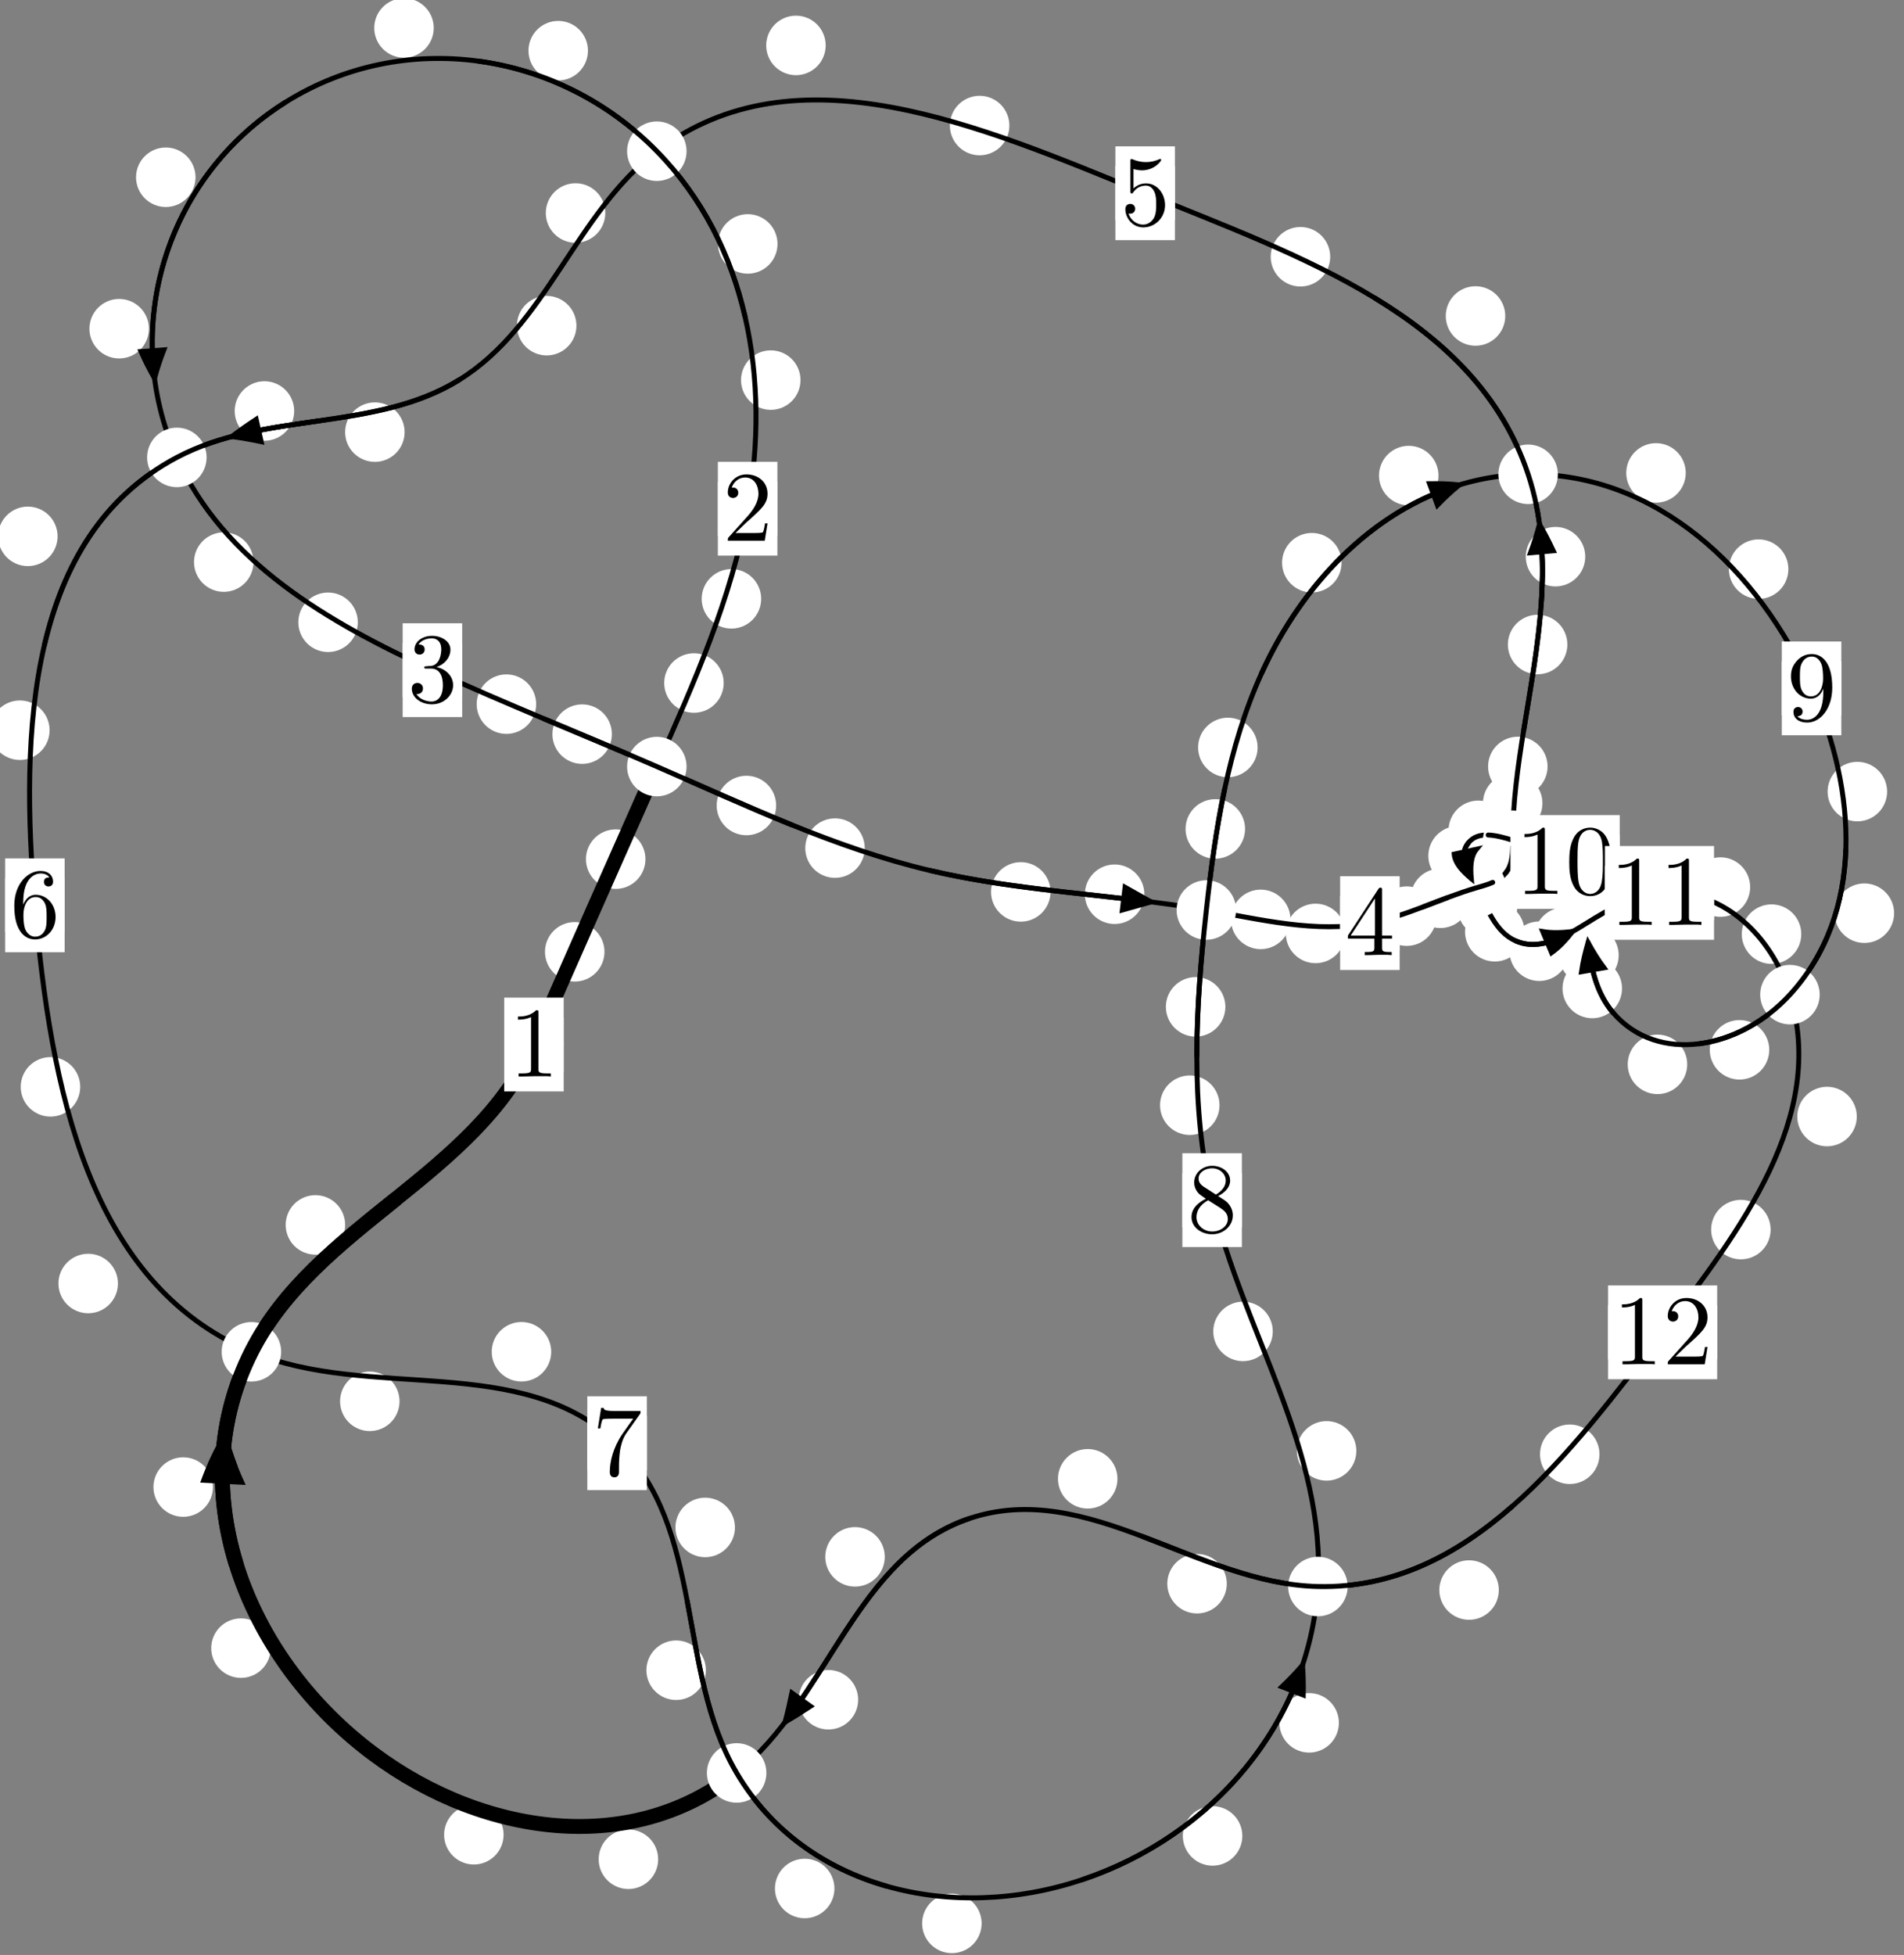 <?xml version="1.0"?>
<!-- Created by MetaPost 1.999 on 2021.07.06:0004 -->
<svg version="1.1" xmlns="http://www.w3.org/2000/svg" xmlns:xlink="http://www.w3.org/1999/xlink" width="191.321" height="196.369" viewBox="0 0 191.321 196.369">
<rect x="0" y="0" width="191.321" height="196.369" fill="#808080" stroke="none"/>
<!-- Original BoundingBox: -66.992767 -119.189178 124.327820 77.180267 -->
  <defs>
    <g transform="scale(0.01,0.01)" id="GLYPHcmr10_48">
      <path style="fill-rule: evenodd;" d="M460 -320C460 -400,455 -480,420 -554C374 -650,292 -666,250 -666C190 -666,117 -640,76 -547C44 -478,39 -400,39 -320C39 -245,43 -155,84 -79C127 2,200 22,249 22C303 22,379 1,423 -94C455 -163,460 -241,460 -320M249 -0C210 -0,151 -25,133 -121C122 -181,122 -273,122 -332C122 -396,122 -462,130 -516C149 -635,224 -644,249 -644C282 -644,348 -626,367 -527C377 -471,377 -395,377 -332C377 -257,377 -189,366 -125C351 -30,294 -0,249 -0"></path>
    </g>
    <g transform="scale(0.01,0.01)" id="GLYPHcmr10_49">
      <path style="fill-rule: evenodd;" d="M294 -640C294 -664,294 -666,271 -666C209 -602,121 -602,89 -602L89 -571C109 -571,168 -571,220 -597L220 -79C220 -43,217 -31,127 -31L95 -31L95 -0L257 -0L130 -3L217 -3L257 -3L297 -3L384 -3L419 -0L419 -31L387 -31C297 -31,294 -42,294 -79"></path>
    </g>
    <g transform="scale(0.01,0.01)" id="GLYPHcmr10_50">
      <path style="fill-rule: evenodd;" d="M127 -77L233 -180C389 -318,449 -372,449 -472C449 -586,359 -666,237 -666C124 -666,50 -574,50 -485C50 -429,100 -429,103 -429C120 -429,155 -441,155 -482C155 -508,137 -534,102 -534C94 -534,92 -534,89 -533C112 -598,166 -635,224 -635C315 -635,358 -554,358 -472C358 -392,308 -313,253 -251L61 -37C50 -26,50 -24,50 -0L421 -0L449 -174L424 -174C419 -144,412 -100,402 -85C395 -77,329 -77,307 -77"></path>
    </g>
    <g transform="scale(0.01,0.01)" id="GLYPHcmr10_51">
      <path style="fill-rule: evenodd;" d="M290 -352C372 -379,430 -449,430 -528C430 -610,342 -666,246 -666C145 -666,69 -606,69 -530C69 -497,91 -478,120 -478C151 -478,171 -500,171 -529C171 -579,124 -579,109 -579C140 -628,206 -641,242 -641C283 -641,338 -619,338 -529C338 -517,336 -459,310 -415C280 -367,246 -364,221 -363C213 -362,189 -360,182 -360C174 -359,167 -358,167 -348C167 -337,174 -337,191 -337L235 -337C317 -337,354 -269,354 -171C354 -35,285 -6,241 -6C198 -6,123 -23,88 -82C123 -77,154 -99,154 -137C154 -173,127 -193,98 -193C74 -193,42 -179,42 -135C42 -44,135 22,244 22C366 22,457 -69,457 -171C457 -253,394 -331,290 -352"></path>
    </g>
    <g transform="scale(0.01,0.01)" id="GLYPHcmr10_52">
      <path style="fill-rule: evenodd;" d="M294 -165L294 -78C294 -42,292 -31,218 -31L197 -31L197 -0L332 -0L238 -3L290 -3L332 -3L374 -3L427 -3L468 -0L468 -31L447 -31C373 -31,371 -42,371 -78L371 -165L471 -165L471 -196L371 -196L371 -651C371 -671,371 -677,355 -677C346 -677,343 -677,335 -665L28 -196L28 -165M300 -196L56 -196L300 -569"></path>
    </g>
    <g transform="scale(0.01,0.01)" id="GLYPHcmr10_53">
      <path style="fill-rule: evenodd;" d="M449 -201C449 -320,367 -420,259 -420C211 -420,168 -404,132 -369L132 -564C152 -558,185 -551,217 -551C340 -551,410 -642,410 -655C410 -661,407 -666,400 -666C399 -666,397 -666,392 -663C372 -654,323 -634,256 -634C216 -634,170 -641,123 -662C115 -665,113 -665,111 -665C101 -665,101 -657,101 -641L101 -345C101 -327,101 -319,115 -319C122 -319,124 -322,128 -328C139 -344,176 -398,257 -398C309 -398,334 -352,342 -334C358 -297,360 -258,360 -208C360 -173,360 -113,336 -71C312 -32,275 -6,229 -6C156 -6,99 -59,82 -118C85 -117,88 -116,99 -116C132 -116,149 -141,149 -165C149 -189,132 -214,99 -214C85 -214,50 -207,50 -161C50 -75,119 22,231 22C347 22,449 -74,449 -201"></path>
    </g>
    <g transform="scale(0.01,0.01)" id="GLYPHcmr10_54">
      <path style="fill-rule: evenodd;" d="M132 -328L132 -352C132 -605,256 -641,307 -641C331 -641,373 -635,395 -601C380 -601,340 -601,340 -556C340 -525,364 -510,386 -510C402 -510,432 -519,432 -558C432 -618,388 -666,305 -666C177 -666,42 -537,42 -316C42 -49,158 22,251 22C362 22,457 -72,457 -204C457 -331,368 -427,257 -427C189 -427,152 -376,132 -328M251 -6C188 -6,158 -66,152 -81C134 -128,134 -208,134 -226C134 -304,166 -404,256 -404C272 -404,318 -404,349 -342C367 -305,367 -254,367 -205C367 -157,367 -107,350 -71C320 -11,274 -6,251 -6"></path>
    </g>
    <g transform="scale(0.01,0.01)" id="GLYPHcmr10_55">
      <path style="fill-rule: evenodd;" d="M476 -609C485 -621,485 -623,485 -644L242 -644C120 -644,118 -657,114 -676L89 -676L56 -470L81 -470C84 -486,93 -549,106 -561C113 -567,191 -567,204 -567L411 -567C400 -551,321 -442,299 -409C209 -274,176 -135,176 -33C176 -23,176 22,222 22C268 22,268 -23,268 -33L268 -84C268 -139,271 -194,279 -248C283 -271,297 -357,341 -419"></path>
    </g>
    <g transform="scale(0.01,0.01)" id="GLYPHcmr10_56">
      <path style="fill-rule: evenodd;" d="M163 -457C117 -487,113 -521,113 -538C113 -599,178 -641,249 -641C322 -641,386 -589,386 -517C386 -460,347 -412,287 -377M309 -362C381 -399,430 -451,430 -517C430 -609,341 -666,250 -666C150 -666,69 -592,69 -499C69 -481,71 -436,113 -389C124 -377,161 -352,186 -335C128 -306,42 -250,42 -151C42 -45,144 22,249 22C362 22,457 -61,457 -168C457 -204,446 -249,408 -291C389 -312,373 -322,309 -362M209 -320L332 -242C360 -223,407 -193,407 -132C407 -58,332 -6,250 -6C164 -6,92 -68,92 -151C92 -209,124 -273,209 -320"></path>
    </g>
    <g transform="scale(0.01,0.01)" id="GLYPHcmr10_57">
      <path style="fill-rule: evenodd;" d="M367 -318L367 -286C367 -52,263 -6,205 -6C188 -6,134 -8,107 -42C151 -42,159 -71,159 -88C159 -119,135 -134,113 -134C97 -134,67 -125,67 -86C67 -19,121 22,206 22C335 22,457 -114,457 -329C457 -598,342 -666,253 -666C198 -666,149 -648,106 -603C65 -558,42 -516,42 -441C42 -316,130 -218,242 -218C303 -218,344 -260,367 -318M243 -241C227 -241,181 -241,150 -304C132 -341,132 -391,132 -440C132 -494,132 -541,153 -578C180 -628,218 -641,253 -641C299 -641,332 -607,349 -562C361 -530,365 -467,365 -421C365 -338,331 -241,243 -241"></path>
    </g>
  </defs>
  <path d="M60.74 95.605C60.74 94.812,60.425 94.052,59.864 93.492C59.304 92.931,58.544 92.616,57.751 92.616C56.958 92.616,56.198 92.931,55.638 93.492C55.077 94.052,54.762 94.812,54.762 95.605C54.762 96.398,55.077 97.158,55.638 97.718C56.198 98.279,56.958 98.594,57.751 98.594C58.544 98.594,59.304 98.279,59.864 97.718C60.425 97.158,60.74 96.398,60.74 95.605Z" style="fill: rgb(100%,100%,100%);stroke: none;"></path>
  <path d="M56.641 104.919C56.641 104.126,56.326 103.366,55.766 102.805C55.205 102.245,54.445 101.93,53.653 101.93C52.86 101.93,52.1 102.245,51.539 102.805C50.979 103.366,50.664 104.126,50.664 104.919C50.664 105.712,50.979 106.472,51.539 107.032C52.1 107.593,52.86 107.908,53.653 107.908C54.445 107.908,55.205 107.593,55.766 107.032C56.326 106.472,56.641 105.712,56.641 104.919Z" style="fill: rgb(100%,100%,100%);stroke: none;"></path>
  <path d="M72.72 68.607C72.72 67.814,72.405 67.054,71.844 66.493C71.284 65.933,70.524 65.618,69.731 65.618C68.938 65.618,68.178 65.933,67.618 66.493C67.057 67.054,66.742 67.814,66.742 68.607C66.742 69.399,67.057 70.159,67.618 70.72C68.178 71.28,68.938 71.595,69.731 71.595C70.524 71.595,71.284 71.28,71.844 70.72C72.405 70.159,72.72 69.399,72.72 68.607Z" style="fill: rgb(100%,100%,100%);stroke: none;"></path>
  <path d="M64.856 86.299C64.856 85.506,64.541 84.746,63.98 84.185C63.42 83.625,62.66 83.31,61.867 83.31C61.074 83.31,60.314 83.625,59.754 84.185C59.193 84.746,58.878 85.506,58.878 86.299C58.878 87.091,59.193 87.851,59.754 88.412C60.314 88.972,61.074 89.287,61.867 89.287C62.66 89.287,63.42 88.972,63.98 88.412C64.541 87.851,64.856 87.091,64.856 86.299Z" style="fill: rgb(100%,100%,100%);stroke: none;"></path>
  <path d="M80.438 38.179C80.438 37.387,80.123 36.627,79.562 36.066C79.002 35.506,78.242 35.191,77.449 35.191C76.656 35.191,75.896 35.506,75.336 36.066C74.775 36.627,74.46 37.387,74.46 38.179C74.46 38.972,74.775 39.732,75.336 40.293C75.896 40.853,76.656 41.168,77.449 41.168C78.242 41.168,79.002 40.853,79.562 40.293C80.123 39.732,80.438 38.972,80.438 38.179Z" style="fill: rgb(100%,100%,100%);stroke: none;"></path>
  <path d="M76.485 60.15C76.485 59.358,76.17 58.598,75.61 58.037C75.049 57.477,74.289 57.162,73.496 57.162C72.704 57.162,71.944 57.477,71.383 58.037C70.823 58.598,70.508 59.358,70.508 60.15C70.508 60.943,70.823 61.703,71.383 62.264C71.944 62.824,72.704 63.139,73.496 63.139C74.289 63.139,75.049 62.824,75.61 62.264C76.17 61.703,76.485 60.943,76.485 60.15Z" style="fill: rgb(100%,100%,100%);stroke: none;"></path>
  <path d="M59.08 5.09C59.08 4.297,58.765 3.537,58.205 2.977C57.645 2.416,56.884 2.101,56.092 2.101C55.299 2.101,54.539 2.416,53.978 2.977C53.418 3.537,53.103 4.297,53.103 5.09C53.103 5.883,53.418 6.643,53.978 7.203C54.539 7.764,55.299 8.079,56.092 8.079C56.884 8.079,57.645 7.764,58.205 7.203C58.765 6.643,59.08 5.883,59.08 5.09Z" style="fill: rgb(100%,100%,100%);stroke: none;"></path>
  <path d="M78.128 24.502C78.128 23.709,77.813 22.949,77.253 22.388C76.692 21.828,75.932 21.513,75.139 21.513C74.347 21.513,73.586 21.828,73.026 22.388C72.465 22.949,72.15 23.709,72.15 24.502C72.15 25.294,72.465 26.055,73.026 26.615C73.586 27.176,74.347 27.49,75.139 27.49C75.932 27.49,76.692 27.176,77.253 26.615C77.813 26.055,78.128 25.294,78.128 24.502Z" style="fill: rgb(100%,100%,100%);stroke: none;"></path>
  <path d="M19.648 17.805C19.648 17.012,19.333 16.252,18.772 15.692C18.212 15.131,17.452 14.816,16.659 14.816C15.866 14.816,15.106 15.131,14.546 15.692C13.985 16.252,13.67 17.012,13.67 17.805C13.67 18.598,13.985 19.358,14.546 19.918C15.106 20.479,15.866 20.794,16.659 20.794C17.452 20.794,18.212 20.479,18.772 19.918C19.333 19.358,19.648 18.598,19.648 17.805Z" style="fill: rgb(100%,100%,100%);stroke: none;"></path>
  <path d="M43.584 2.808C43.584 2.016,43.269 1.256,42.708 0.695C42.148 0.135,41.387 -0.18,40.595 -0.18C39.802 -0.18,39.042 0.135,38.481 0.695C37.921 1.256,37.606 2.016,37.606 2.808C37.606 3.601,37.921 4.361,38.481 4.922C39.042 5.482,39.802 5.797,40.595 5.797C41.387 5.797,42.148 5.482,42.708 4.922C43.269 4.361,43.584 3.601,43.584 2.808Z" style="fill: rgb(100%,100%,100%);stroke: none;"></path>
  <path d="M25.473 56.46C25.473 55.667,25.158 54.907,24.598 54.347C24.037 53.786,23.277 53.471,22.485 53.471C21.692 53.471,20.932 53.786,20.371 54.347C19.811 54.907,19.496 55.667,19.496 56.46C19.496 57.253,19.811 58.013,20.371 58.573C20.932 59.134,21.692 59.449,22.485 59.449C23.277 59.449,24.037 59.134,24.598 58.573C25.158 58.013,25.473 57.253,25.473 56.46Z" style="fill: rgb(100%,100%,100%);stroke: none;"></path>
  <path d="M14.964 33.017C14.964 32.224,14.649 31.464,14.089 30.903C13.528 30.343,12.768 30.028,11.975 30.028C11.183 30.028,10.422 30.343,9.862 30.903C9.301 31.464,8.986 32.224,8.986 33.017C8.986 33.809,9.301 34.57,9.862 35.13C10.422 35.691,11.183 36.005,11.975 36.005C12.768 36.005,13.528 35.691,14.089 35.13C14.649 34.57,14.964 33.809,14.964 33.017Z" style="fill: rgb(100%,100%,100%);stroke: none;"></path>
  <path d="M53.876 70.729C53.876 69.936,53.561 69.176,53 68.615C52.44 68.055,51.68 67.74,50.887 67.74C50.094 67.74,49.334 68.055,48.773 68.615C48.213 69.176,47.898 69.936,47.898 70.729C47.898 71.521,48.213 72.282,48.773 72.842C49.334 73.402,50.094 73.717,50.887 73.717C51.68 73.717,52.44 73.402,53 72.842C53.561 72.282,53.876 71.521,53.876 70.729Z" style="fill: rgb(100%,100%,100%);stroke: none;"></path>
  <path d="M35.954 62.505C35.954 61.713,35.64 60.952,35.079 60.392C34.519 59.831,33.758 59.517,32.966 59.517C32.173 59.517,31.413 59.831,30.852 60.392C30.292 60.952,29.977 61.713,29.977 62.505C29.977 63.298,30.292 64.058,30.852 64.619C31.413 65.179,32.173 65.494,32.966 65.494C33.758 65.494,34.519 65.179,35.079 64.619C35.64 64.058,35.954 63.298,35.954 62.505Z" style="fill: rgb(100%,100%,100%);stroke: none;"></path>
  <path d="M77.991 80.909C77.991 80.117,77.676 79.356,77.115 78.796C76.555 78.235,75.795 77.921,75.002 77.921C74.209 77.921,73.449 78.235,72.889 78.796C72.328 79.356,72.013 80.117,72.013 80.909C72.013 81.702,72.328 82.462,72.889 83.023C73.449 83.583,74.209 83.898,75.002 83.898C75.795 83.898,76.555 83.583,77.115 83.023C77.676 82.462,77.991 81.702,77.991 80.909Z" style="fill: rgb(100%,100%,100%);stroke: none;"></path>
  <path d="M61.485 73.742C61.485 72.949,61.17 72.189,60.61 71.628C60.049 71.068,59.289 70.753,58.497 70.753C57.704 70.753,56.944 71.068,56.383 71.628C55.823 72.189,55.508 72.949,55.508 73.742C55.508 74.534,55.823 75.294,56.383 75.855C56.944 76.415,57.704 76.73,58.497 76.73C59.289 76.73,60.049 76.415,60.61 75.855C61.17 75.294,61.485 74.534,61.485 73.742Z" style="fill: rgb(100%,100%,100%);stroke: none;"></path>
  <path d="M105.562 89.588C105.562 88.796,105.247 88.036,104.686 87.475C104.126 86.915,103.366 86.6,102.573 86.6C101.78 86.6,101.02 86.915,100.46 87.475C99.899 88.036,99.584 88.796,99.584 89.588C99.584 90.381,99.899 91.141,100.46 91.702C101.02 92.262,101.78 92.577,102.573 92.577C103.366 92.577,104.126 92.262,104.686 91.702C105.247 91.141,105.562 90.381,105.562 89.588Z" style="fill: rgb(100%,100%,100%);stroke: none;"></path>
  <path d="M86.893 85.189C86.893 84.397,86.579 83.637,86.018 83.076C85.458 82.516,84.697 82.201,83.905 82.201C83.112 82.201,82.352 82.516,81.791 83.076C81.231 83.637,80.916 84.397,80.916 85.189C80.916 85.982,81.231 86.742,81.791 87.303C82.352 87.863,83.112 88.178,83.905 88.178C84.697 88.178,85.458 87.863,86.018 87.303C86.579 86.742,86.893 85.982,86.893 85.189Z" style="fill: rgb(100%,100%,100%);stroke: none;"></path>
  <path d="M129.669 92.348C129.669 91.556,129.354 90.795,128.793 90.235C128.233 89.674,127.473 89.36,126.68 89.36C125.887 89.36,125.127 89.674,124.567 90.235C124.006 90.795,123.691 91.556,123.691 92.348C123.691 93.141,124.006 93.901,124.567 94.462C125.127 95.022,125.887 95.337,126.68 95.337C127.473 95.337,128.233 95.022,128.793 94.462C129.354 93.901,129.669 93.141,129.669 92.348Z" style="fill: rgb(100%,100%,100%);stroke: none;"></path>
  <path d="M114.989 89.822C114.989 89.029,114.674 88.269,114.113 87.708C113.553 87.148,112.793 86.833,112 86.833C111.207 86.833,110.447 87.148,109.887 87.708C109.326 88.269,109.011 89.029,109.011 89.822C109.011 90.614,109.326 91.375,109.887 91.935C110.447 92.496,111.207 92.811,112 92.811C112.793 92.811,113.553 92.496,114.113 91.935C114.674 91.375,114.989 90.614,114.989 89.822Z" style="fill: rgb(100%,100%,100%);stroke: none;"></path>
  <path d="M144.342 92.025C144.342 91.232,144.027 90.472,143.466 89.911C142.906 89.351,142.146 89.036,141.353 89.036C140.56 89.036,139.8 89.351,139.24 89.911C138.679 90.472,138.364 91.232,138.364 92.025C138.364 92.817,138.679 93.577,139.24 94.138C139.8 94.698,140.56 95.013,141.353 95.013C142.146 95.013,142.906 94.698,143.466 94.138C144.027 93.577,144.342 92.817,144.342 92.025Z" style="fill: rgb(100%,100%,100%);stroke: none;"></path>
  <path d="M135.18 93.759C135.18 92.967,134.865 92.206,134.304 91.646C133.744 91.085,132.983 90.771,132.191 90.771C131.398 90.771,130.638 91.085,130.077 91.646C129.517 92.206,129.202 92.967,129.202 93.759C129.202 94.552,129.517 95.312,130.077 95.873C130.638 96.433,131.398 96.748,132.191 96.748C132.983 96.748,133.744 96.433,134.304 95.873C134.865 95.312,135.18 94.552,135.18 93.759Z" style="fill: rgb(100%,100%,100%);stroke: none;"></path>
  <path d="M152.441 88.859C152.441 88.066,152.126 87.306,151.565 86.746C151.005 86.185,150.245 85.87,149.452 85.87C148.659 85.87,147.899 86.185,147.339 86.746C146.778 87.306,146.463 88.066,146.463 88.859C146.463 89.652,146.778 90.412,147.339 90.972C147.899 91.533,148.659 91.848,149.452 91.848C150.245 91.848,151.005 91.533,151.565 90.972C152.126 90.412,152.441 89.652,152.441 88.859Z" style="fill: rgb(100%,100%,100%);stroke: none;"></path>
  <path d="M147.722 90.231C147.722 89.438,147.407 88.678,146.846 88.117C146.286 87.557,145.526 87.242,144.733 87.242C143.94 87.242,143.18 87.557,142.62 88.117C142.059 88.678,141.744 89.438,141.744 90.231C141.744 91.023,142.059 91.783,142.62 92.344C143.18 92.904,143.94 93.219,144.733 93.219C145.526 93.219,146.286 92.904,146.846 92.344C147.407 91.783,147.722 91.023,147.722 90.231Z" style="fill: rgb(100%,100%,100%);stroke: none;"></path>
  <path d="M155.012 86.736C155.012 85.944,154.697 85.183,154.137 84.623C153.576 84.062,152.816 83.748,152.023 83.748C151.231 83.748,150.471 84.062,149.91 84.623C149.35 85.183,149.035 85.944,149.035 86.736C149.035 87.529,149.35 88.289,149.91 88.85C150.471 89.41,151.231 89.725,152.023 89.725C152.816 89.725,153.576 89.41,154.137 88.85C154.697 88.289,155.012 87.529,155.012 86.736Z" style="fill: rgb(100%,100%,100%);stroke: none;"></path>
  <path d="M153.624 88.563C153.624 87.771,153.309 87.011,152.748 86.45C152.188 85.89,151.427 85.575,150.635 85.575C149.842 85.575,149.082 85.89,148.521 86.45C147.961 87.011,147.646 87.771,147.646 88.563C147.646 89.356,147.961 90.116,148.521 90.677C149.082 91.237,149.842 91.552,150.635 91.552C151.427 91.552,152.188 91.237,152.748 90.677C153.309 90.116,153.624 89.356,153.624 88.563Z" style="fill: rgb(100%,100%,100%);stroke: none;"></path>
  <path d="M154.99 80.678C154.99 79.885,154.676 79.125,154.115 78.565C153.555 78.004,152.794 77.689,152.002 77.689C151.209 77.689,150.449 78.004,149.888 78.565C149.328 79.125,149.013 79.885,149.013 80.678C149.013 81.471,149.328 82.231,149.888 82.791C150.449 83.352,151.209 83.667,152.002 83.667C152.794 83.667,153.555 83.352,154.115 82.791C154.676 82.231,154.99 81.471,154.99 80.678Z" style="fill: rgb(100%,100%,100%);stroke: none;"></path>
  <path d="M154.99 85.534C154.99 84.741,154.675 83.981,154.115 83.42C153.554 82.86,152.794 82.545,152.002 82.545C151.209 82.545,150.449 82.86,149.888 83.42C149.328 83.981,149.013 84.741,149.013 85.534C149.013 86.326,149.328 87.086,149.888 87.647C150.449 88.207,151.209 88.522,152.002 88.522C152.794 88.522,153.554 88.207,154.115 87.647C154.675 87.086,154.99 86.326,154.99 85.534Z" style="fill: rgb(100%,100%,100%);stroke: none;"></path>
  <path d="M157.494 64.739C157.494 63.947,157.179 63.186,156.619 62.626C156.058 62.065,155.298 61.751,154.506 61.751C153.713 61.751,152.953 62.065,152.392 62.626C151.832 63.186,151.517 63.947,151.517 64.739C151.517 65.532,151.832 66.292,152.392 66.853C152.953 67.413,153.713 67.728,154.506 67.728C155.298 67.728,156.058 67.413,156.619 66.853C157.179 66.292,157.494 65.532,157.494 64.739Z" style="fill: rgb(100%,100%,100%);stroke: none;"></path>
  <path d="M155.506 76.989C155.506 76.196,155.191 75.436,154.631 74.875C154.07 74.315,153.31 74,152.518 74C151.725 74,150.965 74.315,150.404 74.875C149.844 75.436,149.529 76.196,149.529 76.989C149.529 77.781,149.844 78.541,150.404 79.102C150.965 79.662,151.725 79.977,152.518 79.977C153.31 79.977,154.07 79.662,154.631 79.102C155.191 78.541,155.506 77.781,155.506 76.989Z" style="fill: rgb(100%,100%,100%);stroke: none;"></path>
  <path d="M151.253 31.74C151.253 30.947,150.938 30.187,150.377 29.627C149.817 29.066,149.057 28.751,148.264 28.751C147.471 28.751,146.711 29.066,146.151 29.627C145.59 30.187,145.275 30.947,145.275 31.74C145.275 32.533,145.59 33.293,146.151 33.853C146.711 34.414,147.471 34.729,148.264 34.729C149.057 34.729,149.817 34.414,150.377 33.853C150.938 33.293,151.253 32.533,151.253 31.74Z" style="fill: rgb(100%,100%,100%);stroke: none;"></path>
  <path d="M159.291 55.915C159.291 55.123,158.976 54.363,158.415 53.802C157.855 53.242,157.094 52.927,156.302 52.927C155.509 52.927,154.749 53.242,154.188 53.802C153.628 54.363,153.313 55.123,153.313 55.915C153.313 56.708,153.628 57.468,154.188 58.029C154.749 58.589,155.509 58.904,156.302 58.904C157.094 58.904,157.855 58.589,158.415 58.029C158.976 57.468,159.291 56.708,159.291 55.915Z" style="fill: rgb(100%,100%,100%);stroke: none;"></path>
  <path d="M101.425 12.611C101.425 11.818,101.11 11.058,100.549 10.497C99.989 9.937,99.229 9.622,98.436 9.622C97.643 9.622,96.883 9.937,96.323 10.497C95.762 11.058,95.447 11.818,95.447 12.611C95.447 13.403,95.762 14.163,96.323 14.724C96.883 15.284,97.643 15.599,98.436 15.599C99.229 15.599,99.989 15.284,100.549 14.724C101.11 14.163,101.425 13.403,101.425 12.611Z" style="fill: rgb(100%,100%,100%);stroke: none;"></path>
  <path d="M133.664 25.791C133.664 24.998,133.349 24.238,132.788 23.677C132.228 23.117,131.468 22.802,130.675 22.802C129.882 22.802,129.122 23.117,128.562 23.677C128.001 24.238,127.686 24.998,127.686 25.791C127.686 26.583,128.001 27.343,128.562 27.904C129.122 28.464,129.882 28.779,130.675 28.779C131.468 28.779,132.228 28.464,132.788 27.904C133.349 27.343,133.664 26.583,133.664 25.791Z" style="fill: rgb(100%,100%,100%);stroke: none;"></path>
  <path d="M60.822 21.395C60.822 20.602,60.507 19.842,59.946 19.282C59.386 18.721,58.626 18.406,57.833 18.406C57.04 18.406,56.28 18.721,55.72 19.282C55.159 19.842,54.844 20.602,54.844 21.395C54.844 22.188,55.159 22.948,55.72 23.508C56.28 24.069,57.04 24.384,57.833 24.384C58.626 24.384,59.386 24.069,59.946 23.508C60.507 22.948,60.822 22.188,60.822 21.395Z" style="fill: rgb(100%,100%,100%);stroke: none;"></path>
  <path d="M82.968 4.562C82.968 3.77,82.653 3.009,82.093 2.449C81.532 1.888,80.772 1.574,79.98 1.574C79.187 1.574,78.427 1.888,77.866 2.449C77.306 3.009,76.991 3.77,76.991 4.562C76.991 5.355,77.306 6.115,77.866 6.676C78.427 7.236,79.187 7.551,79.98 7.551C80.772 7.551,81.532 7.236,82.093 6.676C82.653 6.115,82.968 5.355,82.968 4.562Z" style="fill: rgb(100%,100%,100%);stroke: none;"></path>
  <path d="M40.657 43.406C40.657 42.613,40.342 41.853,39.782 41.292C39.221 40.732,38.461 40.417,37.669 40.417C36.876 40.417,36.116 40.732,35.555 41.292C34.995 41.853,34.68 42.613,34.68 43.406C34.68 44.198,34.995 44.959,35.555 45.519C36.116 46.079,36.876 46.394,37.669 46.394C38.461 46.394,39.221 46.079,39.782 45.519C40.342 44.959,40.657 44.198,40.657 43.406Z" style="fill: rgb(100%,100%,100%);stroke: none;"></path>
  <path d="M57.922 32.712C57.922 31.919,57.607 31.159,57.047 30.599C56.486 30.038,55.726 29.723,54.933 29.723C54.141 29.723,53.38 30.038,52.82 30.599C52.259 31.159,51.945 31.919,51.945 32.712C51.945 33.505,52.259 34.265,52.82 34.825C53.38 35.386,54.141 35.701,54.933 35.701C55.726 35.701,56.486 35.386,57.047 34.825C57.607 34.265,57.922 33.505,57.922 32.712Z" style="fill: rgb(100%,100%,100%);stroke: none;"></path>
  <path d="M5.787 53.874C5.787 53.082,5.472 52.322,4.912 51.761C4.351 51.201,3.591 50.886,2.798 50.886C2.006 50.886,1.245 51.201,0.685 51.761C0.124 52.322,-0.19 53.082,-0.19 53.874C-0.19 54.667,0.124 55.427,0.685 55.988C1.245 56.548,2.006 56.863,2.798 56.863C3.591 56.863,4.351 56.548,4.912 55.988C5.472 55.427,5.787 54.667,5.787 53.874Z" style="fill: rgb(100%,100%,100%);stroke: none;"></path>
  <path d="M29.56 41.284C29.56 40.491,29.245 39.731,28.685 39.171C28.124 38.61,27.364 38.295,26.571 38.295C25.779 38.295,25.019 38.61,24.458 39.171C23.898 39.731,23.583 40.491,23.583 41.284C23.583 42.077,23.898 42.837,24.458 43.397C25.019 43.958,25.779 44.273,26.571 44.273C27.364 44.273,28.124 43.958,28.685 43.397C29.245 42.837,29.56 42.077,29.56 41.284Z" style="fill: rgb(100%,100%,100%);stroke: none;"></path>
  <path d="M8.06 109.17C8.06 108.377,7.745 107.617,7.184 107.057C6.624 106.496,5.864 106.181,5.071 106.181C4.278 106.181,3.518 106.496,2.958 107.057C2.397 107.617,2.082 108.377,2.082 109.17C2.082 109.963,2.397 110.723,2.958 111.283C3.518 111.844,4.278 112.159,5.071 112.159C5.864 112.159,6.624 111.844,7.184 111.283C7.745 110.723,8.06 109.963,8.06 109.17Z" style="fill: rgb(100%,100%,100%);stroke: none;"></path>
  <path d="M4.985 73.348C4.985 72.555,4.67 71.795,4.109 71.235C3.549 70.674,2.789 70.359,1.996 70.359C1.203 70.359,0.443 70.674,-0.117 71.235C-0.678 71.795,-0.993 72.555,-0.993 73.348C-0.993 74.141,-0.678 74.901,-0.117 75.461C0.443 76.022,1.203 76.337,1.996 76.337C2.789 76.337,3.549 76.022,4.109 75.461C4.67 74.901,4.985 74.141,4.985 73.348Z" style="fill: rgb(100%,100%,100%);stroke: none;"></path>
  <path d="M40.148 140.757C40.148 139.965,39.833 139.205,39.273 138.644C38.712 138.084,37.952 137.769,37.16 137.769C36.367 137.769,35.607 138.084,35.046 138.644C34.486 139.205,34.171 139.965,34.171 140.757C34.171 141.55,34.486 142.31,35.046 142.871C35.607 143.431,36.367 143.746,37.16 143.746C37.952 143.746,38.712 143.431,39.273 142.871C39.833 142.31,40.148 141.55,40.148 140.757Z" style="fill: rgb(100%,100%,100%);stroke: none;"></path>
  <path d="M11.851 128.923C11.851 128.131,11.536 127.371,10.975 126.81C10.415 126.25,9.655 125.935,8.862 125.935C8.069 125.935,7.309 126.25,6.749 126.81C6.188 127.371,5.873 128.131,5.873 128.923C5.873 129.716,6.188 130.476,6.749 131.037C7.309 131.597,8.069 131.912,8.862 131.912C9.655 131.912,10.415 131.597,10.975 131.037C11.536 130.476,11.851 129.716,11.851 128.923Z" style="fill: rgb(100%,100%,100%);stroke: none;"></path>
  <path d="M73.849 153.425C73.849 152.632,73.534 151.872,72.973 151.311C72.413 150.751,71.653 150.436,70.86 150.436C70.067 150.436,69.307 150.751,68.747 151.311C68.186 151.872,67.871 152.632,67.871 153.425C67.871 154.217,68.186 154.978,68.747 155.538C69.307 156.099,70.067 156.414,70.86 156.414C71.653 156.414,72.413 156.099,72.973 155.538C73.534 154.978,73.849 154.217,73.849 153.425Z" style="fill: rgb(100%,100%,100%);stroke: none;"></path>
  <path d="M55.388 135.779C55.388 134.987,55.073 134.227,54.513 133.666C53.952 133.106,53.192 132.791,52.399 132.791C51.607 132.791,50.846 133.106,50.286 133.666C49.725 134.227,49.411 134.987,49.411 135.779C49.411 136.572,49.725 137.332,50.286 137.893C50.846 138.453,51.607 138.768,52.399 138.768C53.192 138.768,53.952 138.453,54.513 137.893C55.073 137.332,55.388 136.572,55.388 135.779Z" style="fill: rgb(100%,100%,100%);stroke: none;"></path>
  <path d="M83.846 189.692C83.846 188.899,83.531 188.139,82.971 187.578C82.41 187.018,81.65 186.703,80.858 186.703C80.065 186.703,79.305 187.018,78.744 187.578C78.184 188.139,77.869 188.899,77.869 189.692C77.869 190.484,78.184 191.244,78.744 191.805C79.305 192.365,80.065 192.68,80.858 192.68C81.65 192.68,82.41 192.365,82.971 191.805C83.531 191.244,83.846 190.484,83.846 189.692Z" style="fill: rgb(100%,100%,100%);stroke: none;"></path>
  <path d="M70.93 167.767C70.93 166.974,70.615 166.214,70.054 165.654C69.494 165.093,68.734 164.778,67.941 164.778C67.148 164.778,66.388 165.093,65.828 165.654C65.267 166.214,64.952 166.974,64.952 167.767C64.952 168.56,65.267 169.32,65.828 169.88C66.388 170.441,67.148 170.756,67.941 170.756C68.734 170.756,69.494 170.441,70.054 169.88C70.615 169.32,70.93 168.56,70.93 167.767Z" style="fill: rgb(100%,100%,100%);stroke: none;"></path>
  <path d="M124.833 184.411C124.833 183.618,124.518 182.858,123.958 182.298C123.397 181.737,122.637 181.422,121.844 181.422C121.052 181.422,120.291 181.737,119.731 182.298C119.17 182.858,118.855 183.618,118.855 184.411C118.855 185.204,119.17 185.964,119.731 186.524C120.291 187.085,121.052 187.4,121.844 187.4C122.637 187.4,123.397 187.085,123.958 186.524C124.518 185.964,124.833 185.204,124.833 184.411Z" style="fill: rgb(100%,100%,100%);stroke: none;"></path>
  <path d="M98.638 193.2C98.638 192.408,98.323 191.648,97.762 191.087C97.202 190.527,96.442 190.212,95.649 190.212C94.856 190.212,94.096 190.527,93.536 191.087C92.975 191.648,92.66 192.408,92.66 193.2C92.66 193.993,92.975 194.753,93.536 195.314C94.096 195.874,94.856 196.189,95.649 196.189C96.442 196.189,97.202 195.874,97.762 195.314C98.323 194.753,98.638 193.993,98.638 193.2Z" style="fill: rgb(100%,100%,100%);stroke: none;"></path>
  <path d="M136.29 145.734C136.29 144.942,135.975 144.181,135.415 143.621C134.854 143.06,134.094 142.746,133.302 142.746C132.509 142.746,131.749 143.06,131.188 143.621C130.628 144.181,130.313 144.942,130.313 145.734C130.313 146.527,130.628 147.287,131.188 147.848C131.749 148.408,132.509 148.723,133.302 148.723C134.094 148.723,134.854 148.408,135.415 147.848C135.975 147.287,136.29 146.527,136.29 145.734Z" style="fill: rgb(100%,100%,100%);stroke: none;"></path>
  <path d="M134.537 173.052C134.537 172.26,134.222 171.499,133.661 170.939C133.101 170.379,132.341 170.064,131.548 170.064C130.755 170.064,129.995 170.379,129.435 170.939C128.874 171.499,128.559 172.26,128.559 173.052C128.559 173.845,128.874 174.605,129.435 175.166C129.995 175.726,130.755 176.041,131.548 176.041C132.341 176.041,133.101 175.726,133.661 175.166C134.222 174.605,134.537 173.845,134.537 173.052Z" style="fill: rgb(100%,100%,100%);stroke: none;"></path>
  <path d="M122.542 111.014C122.542 110.221,122.227 109.461,121.667 108.901C121.106 108.34,120.346 108.025,119.554 108.025C118.761 108.025,118.001 108.34,117.44 108.901C116.88 109.461,116.565 110.221,116.565 111.014C116.565 111.807,116.88 112.567,117.44 113.127C118.001 113.688,118.761 114.003,119.554 114.003C120.346 114.003,121.106 113.688,121.667 113.127C122.227 112.567,122.542 111.807,122.542 111.014Z" style="fill: rgb(100%,100%,100%);stroke: none;"></path>
  <path d="M127.892 133.737C127.892 132.944,127.577 132.184,127.016 131.623C126.456 131.063,125.696 130.748,124.903 130.748C124.11 130.748,123.35 131.063,122.79 131.623C122.229 132.184,121.914 132.944,121.914 133.737C121.914 134.529,122.229 135.29,122.79 135.85C123.35 136.41,124.11 136.725,124.903 136.725C125.696 136.725,126.456 136.41,127.016 135.85C127.577 135.29,127.892 134.529,127.892 133.737Z" style="fill: rgb(100%,100%,100%);stroke: none;"></path>
  <path d="M125.108 83.262C125.108 82.469,124.793 81.709,124.232 81.149C123.672 80.588,122.911 80.273,122.119 80.273C121.326 80.273,120.566 80.588,120.005 81.149C119.445 81.709,119.13 82.469,119.13 83.262C119.13 84.055,119.445 84.815,120.005 85.375C120.566 85.936,121.326 86.251,122.119 86.251C122.911 86.251,123.672 85.936,124.232 85.375C124.793 84.815,125.108 84.055,125.108 83.262Z" style="fill: rgb(100%,100%,100%);stroke: none;"></path>
  <path d="M123.13 101.134C123.13 100.341,122.815 99.581,122.254 99.021C121.694 98.46,120.934 98.145,120.141 98.145C119.348 98.145,118.588 98.46,118.028 99.021C117.467 99.581,117.152 100.341,117.152 101.134C117.152 101.927,117.467 102.687,118.028 103.247C118.588 103.808,119.348 104.123,120.141 104.123C120.934 104.123,121.694 103.808,122.254 103.247C122.815 102.687,123.13 101.927,123.13 101.134Z" style="fill: rgb(100%,100%,100%);stroke: none;"></path>
  <path d="M134.806 56.521C134.806 55.729,134.491 54.969,133.93 54.408C133.37 53.848,132.61 53.533,131.817 53.533C131.024 53.533,130.264 53.848,129.704 54.408C129.143 54.969,128.828 55.729,128.828 56.521C128.828 57.314,129.143 58.074,129.704 58.635C130.264 59.195,131.024 59.51,131.817 59.51C132.61 59.51,133.37 59.195,133.93 58.635C134.491 58.074,134.806 57.314,134.806 56.521Z" style="fill: rgb(100%,100%,100%);stroke: none;"></path>
  <path d="M126.368 75.079C126.368 74.286,126.053 73.526,125.492 72.966C124.932 72.405,124.172 72.09,123.379 72.09C122.586 72.09,121.826 72.405,121.266 72.966C120.705 73.526,120.39 74.286,120.39 75.079C120.39 75.872,120.705 76.632,121.266 77.192C121.826 77.753,122.586 78.068,123.379 78.068C124.172 78.068,124.932 77.753,125.492 77.192C126.053 76.632,126.368 75.872,126.368 75.079Z" style="fill: rgb(100%,100%,100%);stroke: none;"></path>
  <path d="M169.39 47.503C169.39 46.71,169.075 45.95,168.514 45.39C167.954 44.829,167.194 44.514,166.401 44.514C165.608 44.514,164.848 44.829,164.288 45.39C163.727 45.95,163.412 46.71,163.412 47.503C163.412 48.296,163.727 49.056,164.288 49.616C164.848 50.177,165.608 50.492,166.401 50.492C167.194 50.492,167.954 50.177,168.514 49.616C169.075 49.056,169.39 48.296,169.39 47.503Z" style="fill: rgb(100%,100%,100%);stroke: none;"></path>
  <path d="M144.544 47.769C144.544 46.977,144.229 46.217,143.668 45.656C143.108 45.096,142.348 44.781,141.555 44.781C140.762 44.781,140.002 45.096,139.442 45.656C138.881 46.217,138.566 46.977,138.566 47.769C138.566 48.562,138.881 49.322,139.442 49.883C140.002 50.443,140.762 50.758,141.555 50.758C142.348 50.758,143.108 50.443,143.668 49.883C144.229 49.322,144.544 48.562,144.544 47.769Z" style="fill: rgb(100%,100%,100%);stroke: none;"></path>
  <path d="M189.624 79.513C189.624 78.72,189.309 77.96,188.749 77.399C188.188 76.839,187.428 76.524,186.635 76.524C185.843 76.524,185.083 76.839,184.522 77.399C183.962 77.96,183.647 78.72,183.647 79.513C183.647 80.305,183.962 81.065,184.522 81.626C185.083 82.186,185.843 82.501,186.635 82.501C187.428 82.501,188.188 82.186,188.749 81.626C189.309 81.065,189.624 80.305,189.624 79.513Z" style="fill: rgb(100%,100%,100%);stroke: none;"></path>
  <path d="M179.702 57.168C179.702 56.375,179.387 55.615,178.827 55.054C178.266 54.494,177.506 54.179,176.714 54.179C175.921 54.179,175.161 54.494,174.6 55.054C174.04 55.615,173.725 56.375,173.725 57.168C173.725 57.96,174.04 58.72,174.6 59.281C175.161 59.841,175.921 60.156,176.714 60.156C177.506 60.156,178.266 59.841,178.827 59.281C179.387 58.72,179.702 57.96,179.702 57.168Z" style="fill: rgb(100%,100%,100%);stroke: none;"></path>
  <path d="M177.78 105.45C177.78 104.657,177.465 103.897,176.905 103.336C176.344 102.776,175.584 102.461,174.792 102.461C173.999 102.461,173.239 102.776,172.678 103.336C172.118 103.897,171.803 104.657,171.803 105.45C171.803 106.242,172.118 107.002,172.678 107.563C173.239 108.123,173.999 108.438,174.792 108.438C175.584 108.438,176.344 108.123,176.905 107.563C177.465 107.002,177.78 106.242,177.78 105.45Z" style="fill: rgb(100%,100%,100%);stroke: none;"></path>
  <path d="M190.328 91.728C190.328 90.936,190.013 90.175,189.452 89.615C188.892 89.054,188.132 88.739,187.339 88.739C186.546 88.739,185.786 89.054,185.226 89.615C184.665 90.175,184.35 90.936,184.35 91.728C184.35 92.521,184.665 93.281,185.226 93.842C185.786 94.402,186.546 94.717,187.339 94.717C188.132 94.717,188.892 94.402,189.452 93.842C190.013 93.281,190.328 92.521,190.328 91.728Z" style="fill: rgb(100%,100%,100%);stroke: none;"></path>
  <path d="M162.986 99.289C162.986 98.496,162.671 97.736,162.111 97.176C161.55 96.615,160.79 96.3,159.997 96.3C159.204 96.3,158.444 96.615,157.884 97.176C157.323 97.736,157.008 98.496,157.008 99.289C157.008 100.082,157.323 100.842,157.884 101.402C158.444 101.963,159.204 102.278,159.997 102.278C160.79 102.278,161.55 101.963,162.111 101.402C162.671 100.842,162.986 100.082,162.986 99.289Z" style="fill: rgb(100%,100%,100%);stroke: none;"></path>
  <path d="M169.537 106.911C169.537 106.118,169.222 105.358,168.661 104.797C168.101 104.237,167.341 103.922,166.548 103.922C165.755 103.922,164.995 104.237,164.435 104.797C163.874 105.358,163.559 106.118,163.559 106.911C163.559 107.703,163.874 108.464,164.435 109.024C164.995 109.584,165.755 109.899,166.548 109.899C167.341 109.899,168.101 109.584,168.661 109.024C169.222 108.464,169.537 107.703,169.537 106.911Z" style="fill: rgb(100%,100%,100%);stroke: none;"></path>
  <path d="M162.179 90.505C162.179 89.713,161.864 88.953,161.303 88.392C160.743 87.832,159.983 87.517,159.19 87.517C158.397 87.517,157.637 87.832,157.077 88.392C156.516 88.953,156.201 89.713,156.201 90.505C156.201 91.298,156.516 92.058,157.077 92.619C157.637 93.179,158.397 93.494,159.19 93.494C159.983 93.494,160.743 93.179,161.303 92.619C161.864 92.058,162.179 91.298,162.179 90.505Z" style="fill: rgb(100%,100%,100%);stroke: none;"></path>
  <path d="M162.652 95.948C162.652 95.155,162.337 94.395,161.777 93.834C161.216 93.274,160.456 92.959,159.663 92.959C158.871 92.959,158.111 93.274,157.55 93.834C156.99 94.395,156.675 95.155,156.675 95.948C156.675 96.74,156.99 97.501,157.55 98.061C158.111 98.622,158.871 98.936,159.663 98.936C160.456 98.936,161.216 98.622,161.777 98.061C162.337 97.501,162.652 96.74,162.652 95.948Z" style="fill: rgb(100%,100%,100%);stroke: none;"></path>
  <path d="M158.855 85.246C158.855 84.453,158.54 83.693,157.979 83.133C157.419 82.572,156.658 82.257,155.866 82.257C155.073 82.257,154.313 82.572,153.752 83.133C153.192 83.693,152.877 84.453,152.877 85.246C152.877 86.039,153.192 86.799,153.752 87.359C154.313 87.92,155.073 88.235,155.866 88.235C156.658 88.235,157.419 87.92,157.979 87.359C158.54 86.799,158.855 86.039,158.855 85.246Z" style="fill: rgb(100%,100%,100%);stroke: none;"></path>
  <path d="M161.899 88.133C161.899 87.341,161.584 86.58,161.023 86.02C160.463 85.46,159.703 85.145,158.91 85.145C158.117 85.145,157.357 85.46,156.797 86.02C156.236 86.58,155.921 87.341,155.921 88.133C155.921 88.926,156.236 89.686,156.797 90.247C157.357 90.807,158.117 91.122,158.91 91.122C159.703 91.122,160.463 90.807,161.023 90.247C161.584 89.686,161.899 88.926,161.899 88.133Z" style="fill: rgb(100%,100%,100%);stroke: none;"></path>
  <path d="M153.372 83.905C153.372 83.113,153.058 82.352,152.497 81.792C151.937 81.231,151.176 80.917,150.384 80.917C149.591 80.917,148.831 81.231,148.27 81.792C147.71 82.352,147.395 83.113,147.395 83.905C147.395 84.698,147.71 85.458,148.27 86.019C148.831 86.579,149.591 86.894,150.384 86.894C151.176 86.894,151.937 86.579,152.497 86.019C153.058 85.458,153.372 84.698,153.372 83.905Z" style="fill: rgb(100%,100%,100%);stroke: none;"></path>
  <path d="M156.84 84.954C156.84 84.162,156.525 83.402,155.965 82.841C155.404 82.281,154.644 81.966,153.851 81.966C153.059 81.966,152.299 82.281,151.738 82.841C151.178 83.402,150.863 84.162,150.863 84.954C150.863 85.747,151.178 86.507,151.738 87.068C152.299 87.628,153.059 87.943,153.851 87.943C154.644 87.943,155.404 87.628,155.965 87.068C156.525 86.507,156.84 85.747,156.84 84.954Z" style="fill: rgb(100%,100%,100%);stroke: none;"></path>
  <path d="M149.503 85.963C149.503 85.171,149.188 84.41,148.627 83.85C148.067 83.289,147.306 82.975,146.514 82.975C145.721 82.975,144.961 83.289,144.4 83.85C143.84 84.41,143.525 85.171,143.525 85.963C143.525 86.756,143.84 87.516,144.4 88.077C144.961 88.637,145.721 88.952,146.514 88.952C147.306 88.952,148.067 88.637,148.627 88.077C149.188 87.516,149.503 86.756,149.503 85.963Z" style="fill: rgb(100%,100%,100%);stroke: none;"></path>
  <path d="M151.534 83.403C151.534 82.61,151.219 81.85,150.658 81.29C150.098 80.729,149.338 80.414,148.545 80.414C147.752 80.414,146.992 80.729,146.432 81.29C145.871 81.85,145.556 82.61,145.556 83.403C145.556 84.196,145.871 84.956,146.432 85.516C146.992 86.077,147.752 86.392,148.545 86.392C149.338 86.392,150.098 86.077,150.658 85.516C151.219 84.956,151.534 84.196,151.534 83.403Z" style="fill: rgb(100%,100%,100%);stroke: none;"></path>
  <path d="M152.451 91.178C152.451 90.386,152.136 89.626,151.575 89.065C151.015 88.505,150.255 88.19,149.462 88.19C148.669 88.19,147.909 88.505,147.349 89.065C146.788 89.626,146.473 90.386,146.473 91.178C146.473 91.971,146.788 92.731,147.349 93.292C147.909 93.852,148.669 94.167,149.462 94.167C150.255 94.167,151.015 93.852,151.575 93.292C152.136 92.731,152.451 91.971,152.451 91.178Z" style="fill: rgb(100%,100%,100%);stroke: none;"></path>
  <path d="M150.49 87.668C150.49 86.876,150.175 86.116,149.614 85.555C149.054 84.995,148.294 84.68,147.501 84.68C146.708 84.68,145.948 84.995,145.388 85.555C144.827 86.116,144.512 86.876,144.512 87.668C144.512 88.461,144.827 89.221,145.388 89.782C145.948 90.342,146.708 90.657,147.501 90.657C148.294 90.657,149.054 90.342,149.614 89.782C150.175 89.221,150.49 88.461,150.49 87.668Z" style="fill: rgb(100%,100%,100%);stroke: none;"></path>
  <path d="M157.661 95.545C157.661 94.753,157.346 93.993,156.785 93.432C156.225 92.872,155.465 92.557,154.672 92.557C153.879 92.557,153.119 92.872,152.559 93.432C151.998 93.993,151.683 94.753,151.683 95.545C151.683 96.338,151.998 97.098,152.559 97.659C153.119 98.219,153.879 98.534,154.672 98.534C155.465 98.534,156.225 98.219,156.785 97.659C157.346 97.098,157.661 96.338,157.661 95.545Z" style="fill: rgb(100%,100%,100%);stroke: none;"></path>
  <path d="M153.189 93.592C153.189 92.8,152.874 92.04,152.314 91.479C151.753 90.919,150.993 90.604,150.2 90.604C149.408 90.604,148.647 90.919,148.087 91.479C147.527 92.04,147.212 92.8,147.212 93.592C147.212 94.385,147.527 95.145,148.087 95.706C148.647 96.266,149.408 96.581,150.2 96.581C150.993 96.581,151.753 96.266,152.314 95.706C152.874 95.145,153.189 94.385,153.189 93.592Z" style="fill: rgb(100%,100%,100%);stroke: none;"></path>
  <path d="M164.661 91.324C164.661 90.531,164.346 89.771,163.785 89.211C163.225 88.65,162.465 88.335,161.672 88.335C160.879 88.335,160.119 88.65,159.559 89.211C158.998 89.771,158.683 90.531,158.683 91.324C158.683 92.117,158.998 92.877,159.559 93.437C160.119 93.998,160.879 94.313,161.672 94.313C162.465 94.313,163.225 93.998,163.785 93.437C164.346 92.877,164.661 92.117,164.661 91.324Z" style="fill: rgb(100%,100%,100%);stroke: none;"></path>
  <path d="M160.155 94.139C160.155 93.346,159.84 92.586,159.279 92.026C158.719 91.465,157.959 91.15,157.166 91.15C156.373 91.15,155.613 91.465,155.053 92.026C154.492 92.586,154.177 93.346,154.177 94.139C154.177 94.932,154.492 95.692,155.053 96.252C155.613 96.813,156.373 97.128,157.166 97.128C157.959 97.128,158.719 96.813,159.279 96.252C159.84 95.692,160.155 94.932,160.155 94.139Z" style="fill: rgb(100%,100%,100%);stroke: none;"></path>
  <path d="M175.863 89.103C175.863 88.31,175.548 87.55,174.987 86.99C174.427 86.429,173.667 86.114,172.874 86.114C172.081 86.114,171.321 86.429,170.761 86.99C170.2 87.55,169.885 88.31,169.885 89.103C169.885 89.896,170.2 90.656,170.761 91.216C171.321 91.777,172.081 92.092,172.874 92.092C173.667 92.092,174.427 91.777,174.987 91.216C175.548 90.656,175.863 89.896,175.863 89.103Z" style="fill: rgb(100%,100%,100%);stroke: none;"></path>
  <path d="M167.053 89.946C167.053 89.153,166.738 88.393,166.177 87.833C165.617 87.272,164.856 86.957,164.064 86.957C163.271 86.957,162.511 87.272,161.95 87.833C161.39 88.393,161.075 89.153,161.075 89.946C161.075 90.739,161.39 91.499,161.95 92.059C162.511 92.62,163.271 92.935,164.064 92.935C164.856 92.935,165.617 92.62,166.177 92.059C166.738 91.499,167.053 90.739,167.053 89.946Z" style="fill: rgb(100%,100%,100%);stroke: none;"></path>
  <path d="M186.577 112.152C186.577 111.36,186.262 110.6,185.702 110.039C185.141 109.479,184.381 109.164,183.588 109.164C182.796 109.164,182.035 109.479,181.475 110.039C180.914 110.6,180.599 111.36,180.599 112.152C180.599 112.945,180.914 113.705,181.475 114.266C182.035 114.826,182.796 115.141,183.588 115.141C184.381 115.141,185.141 114.826,185.702 114.266C186.262 113.705,186.577 112.945,186.577 112.152Z" style="fill: rgb(100%,100%,100%);stroke: none;"></path>
  <path d="M180.998 93.829C180.998 93.037,180.683 92.276,180.122 91.716C179.562 91.156,178.802 90.841,178.009 90.841C177.216 90.841,176.456 91.156,175.896 91.716C175.335 92.276,175.02 93.037,175.02 93.829C175.02 94.622,175.335 95.382,175.896 95.943C176.456 96.503,177.216 96.818,178.009 96.818C178.802 96.818,179.562 96.503,180.122 95.943C180.683 95.382,180.998 94.622,180.998 93.829Z" style="fill: rgb(100%,100%,100%);stroke: none;"></path>
  <path d="M160.723 146.075C160.723 145.282,160.408 144.522,159.848 143.962C159.287 143.401,158.527 143.086,157.735 143.086C156.942 143.086,156.182 143.401,155.621 143.962C155.061 144.522,154.746 145.282,154.746 146.075C154.746 146.868,155.061 147.628,155.621 148.188C156.182 148.749,156.942 149.064,157.735 149.064C158.527 149.064,159.287 148.749,159.848 148.188C160.408 147.628,160.723 146.868,160.723 146.075Z" style="fill: rgb(100%,100%,100%);stroke: none;"></path>
  <path d="M177.919 123.508C177.919 122.715,177.604 121.955,177.043 121.394C176.483 120.834,175.723 120.519,174.93 120.519C174.137 120.519,173.377 120.834,172.817 121.394C172.256 121.955,171.941 122.715,171.941 123.508C171.941 124.3,172.256 125.06,172.817 125.621C173.377 126.181,174.137 126.496,174.93 126.496C175.723 126.496,176.483 126.181,177.043 125.621C177.604 125.06,177.919 124.3,177.919 123.508Z" style="fill: rgb(100%,100%,100%);stroke: none;"></path>
  <path d="M123.272 159.077C123.272 158.285,122.957 157.525,122.396 156.964C121.836 156.404,121.075 156.089,120.283 156.089C119.49 156.089,118.73 156.404,118.169 156.964C117.609 157.525,117.294 158.285,117.294 159.077C117.294 159.87,117.609 160.63,118.169 161.191C118.73 161.751,119.49 162.066,120.283 162.066C121.075 162.066,121.836 161.751,122.396 161.191C122.957 160.63,123.272 159.87,123.272 159.077Z" style="fill: rgb(100%,100%,100%);stroke: none;"></path>
  <path d="M150.607 159.713C150.607 158.921,150.292 158.16,149.731 157.6C149.171 157.039,148.411 156.725,147.618 156.725C146.825 156.725,146.065 157.039,145.505 157.6C144.944 158.16,144.629 158.921,144.629 159.713C144.629 160.506,144.944 161.266,145.505 161.827C146.065 162.387,146.825 162.702,147.618 162.702C148.411 162.702,149.171 162.387,149.731 161.827C150.292 161.266,150.607 160.506,150.607 159.713Z" style="fill: rgb(100%,100%,100%);stroke: none;"></path>
  <path d="M88.904 156.38C88.904 155.588,88.589 154.828,88.028 154.267C87.468 153.707,86.708 153.392,85.915 153.392C85.122 153.392,84.362 153.707,83.802 154.267C83.241 154.828,82.926 155.588,82.926 156.38C82.926 157.173,83.241 157.933,83.802 158.494C84.362 159.054,85.122 159.369,85.915 159.369C86.708 159.369,87.468 159.054,88.028 158.494C88.589 157.933,88.904 157.173,88.904 156.38Z" style="fill: rgb(100%,100%,100%);stroke: none;"></path>
  <path d="M112.286 148.54C112.286 147.747,111.971 146.987,111.411 146.427C110.85 145.866,110.09 145.551,109.297 145.551C108.505 145.551,107.745 145.866,107.184 146.427C106.624 146.987,106.309 147.747,106.309 148.54C106.309 149.333,106.624 150.093,107.184 150.653C107.745 151.214,108.505 151.529,109.297 151.529C110.09 151.529,110.85 151.214,111.411 150.653C111.971 150.093,112.286 149.333,112.286 148.54Z" style="fill: rgb(100%,100%,100%);stroke: none;"></path>
  <path d="M66.134 186.756C66.134 185.963,65.82 185.203,65.259 184.643C64.699 184.082,63.938 183.767,63.146 183.767C62.353 183.767,61.593 184.082,61.032 184.643C60.472 185.203,60.157 185.963,60.157 186.756C60.157 187.549,60.472 188.309,61.032 188.869C61.593 189.43,62.353 189.745,63.146 189.745C63.938 189.745,64.699 189.43,65.259 188.869C65.82 188.309,66.134 187.549,66.134 186.756Z" style="fill: rgb(100%,100%,100%);stroke: none;"></path>
  <path d="M86.23 170.732C86.23 169.94,85.915 169.18,85.354 168.619C84.794 168.059,84.034 167.744,83.241 167.744C82.448 167.744,81.688 168.059,81.128 168.619C80.567 169.18,80.252 169.94,80.252 170.732C80.252 171.525,80.567 172.285,81.128 172.846C81.688 173.406,82.448 173.721,83.241 173.721C84.034 173.721,84.794 173.406,85.354 172.846C85.915 172.285,86.23 171.525,86.23 170.732Z" style="fill: rgb(100%,100%,100%);stroke: none;"></path>
  <path d="M27.201 165.549C27.201 164.756,26.886 163.996,26.326 163.435C25.765 162.875,25.005 162.56,24.212 162.56C23.42 162.56,22.66 162.875,22.099 163.435C21.539 163.996,21.224 164.756,21.224 165.549C21.224 166.341,21.539 167.102,22.099 167.662C22.66 168.222,23.42 168.537,24.212 168.537C25.005 168.537,25.765 168.222,26.326 167.662C26.886 167.102,27.201 166.341,27.201 165.549Z" style="fill: rgb(100%,100%,100%);stroke: none;"></path>
  <path d="M50.603 184.293C50.603 183.5,50.288 182.74,49.727 182.18C49.167 181.619,48.407 181.304,47.614 181.304C46.821 181.304,46.061 181.619,45.501 182.18C44.94 182.74,44.625 183.5,44.625 184.293C44.625 185.086,44.94 185.846,45.501 186.406C46.061 186.967,46.821 187.282,47.614 187.282C48.407 187.282,49.167 186.967,49.727 186.406C50.288 185.846,50.603 185.086,50.603 184.293Z" style="fill: rgb(100%,100%,100%);stroke: none;"></path>
  <path d="M34.683 123.037C34.683 122.244,34.368 121.484,33.808 120.923C33.247 120.363,32.487 120.048,31.694 120.048C30.902 120.048,30.142 120.363,29.581 120.923C29.021 121.484,28.706 122.244,28.706 123.037C28.706 123.829,29.021 124.589,29.581 125.15C30.142 125.71,30.902 126.025,31.694 126.025C32.487 126.025,33.247 125.71,33.808 125.15C34.368 124.589,34.683 123.829,34.683 123.037Z" style="fill: rgb(100%,100%,100%);stroke: none;"></path>
  <path d="M21.396 149.369C21.396 148.576,21.081 147.816,20.521 147.255C19.96 146.695,19.2 146.38,18.408 146.38C17.615 146.38,16.855 146.695,16.294 147.255C15.734 147.816,15.419 148.576,15.419 149.369C15.419 150.161,15.734 150.922,16.294 151.482C16.855 152.043,17.615 152.357,18.408 152.357C19.2 152.357,19.96 152.043,20.521 151.482C21.081 150.922,21.396 150.161,21.396 149.369Z" style="fill: rgb(100%,100%,100%);stroke: none;"></path>
  <path d="M53.653 104.919C57.751 95.605,61.867 86.299,66 77C69.731 68.607,73.496 60.15,75.124 51.101C77.449 38.179,75.139 24.502,66 15.188C56.092 5.09,40.595 2.808,28.677 10.275C16.659 17.805,11.975 33.017,17.771 45.945C22.485 56.46,32.966 62.505,43.452 67.317C50.887 70.729,58.497 73.742,66 77C75.002 80.909,83.905 85.189,93.466 87.442C102.573 89.588,112 89.822,121.217 91.408C126.68 92.348,132.191 93.759,137.653 92.725C141.353 92.025,144.733 90.231,148.346 89.181C149.452 88.859,150.635 88.563,151.333 87.644C152.023 86.736,152.002 85.534,152.002 84.395C152.002 80.678,152.518 76.989,153.113 73.321C154.506 64.739,156.302 55.915,153.551 47.641C148.264 31.74,130.675 25.791,115.069 19.411C98.436 12.611,79.98 4.562,66 15.188C57.833 21.395,54.933 32.712,46.166 38.142C37.669 43.406,26.571 41.284,17.771 45.945C2.798 53.874,1.996 73.348,3.506 90.935C5.071 109.17,8.862 128.923,25.263 135.782C37.16 140.757,52.399 135.779,62.006 144.962C70.86 153.425,67.941 167.767,74.02 178.085C80.858 189.692,95.649 193.2,108.756 188.803C121.844 184.411,131.548 173.052,132.427 159.36C133.302 145.734,124.903 133.737,121.799 120.55C119.554 111.014,120.141 101.134,121.217 91.408C122.119 83.262,123.379 75.079,126.775 67.61C131.817 56.521,141.555 47.769,153.551 47.641C166.401 47.503,176.714 57.168,182.033 69.147C186.635 79.513,187.339 91.728,179.86 99.907C174.792 105.45,166.548 106.911,162.091 101.725C159.997 99.289,159.663 95.948,159.386 92.752C159.19 90.505,158.91 88.133,157.275 86.583C155.866 85.246,153.851 84.954,152.002 84.395C150.384 83.905,148.545 83.403,147.543 84.666C146.514 85.963,147.501 87.668,148.346 89.181C149.462 91.178,150.2 93.592,152.312 94.515C154.672 95.545,157.166 94.139,159.386 92.752C161.672 91.324,164.064 89.946,166.753 89.689C172.874 89.103,178.009 93.829,179.86 99.907C183.588 112.152,174.93 123.508,167.066 133.828C157.735 146.075,147.618 159.713,132.427 159.36C120.283 159.077,109.297 148.54,97.421 152.522C85.915 156.38,83.241 170.732,74.02 178.085C63.146 186.756,47.614 184.293,36.417 175.325C24.212 165.549,18.408 149.369,25.263 135.782C31.694 123.037,47.879 118.04,53.653 104.919" style="stroke:rgb(0%,0%,0%); stroke-width: 0.498;stroke-linecap: round;stroke-linejoin: round;stroke-miterlimit: 10;fill: none;"></path>
  <path d="M53.653 104.919C57.751 95.605,61.867 86.299,66 77" style="stroke:rgb(0%,0%,0%); stroke-width: 1.494;stroke-linecap: round;stroke-linejoin: round;stroke-miterlimit: 10;fill: none;"></path>
  <path d="M74.02 178.085C63.146 186.756,47.614 184.293,36.417 175.325C24.212 165.549,18.408 149.369,25.263 135.782C31.694 123.037,47.879 118.04,53.653 104.919" style="stroke:rgb(0%,0%,0%); stroke-width: 1.494;stroke-linecap: round;stroke-linejoin: round;stroke-miterlimit: 10;fill: none;"></path>
  <path d="M68.989 77C68.989 76.207,68.674 75.447,68.113 74.887C67.553 74.326,66.793 74.011,66 74.011C65.207 74.011,64.447 74.326,63.887 74.887C63.326 75.447,63.011 76.207,63.011 77C63.011 77.793,63.326 78.553,63.887 79.113C64.447 79.674,65.207 79.989,66 79.989C66.793 79.989,67.553 79.674,68.113 79.113C68.674 78.553,68.989 77.793,68.989 77Z" style="fill: rgb(100%,100%,100%);stroke: none;"></path>
  <path d="M54.7 72.216C58.47 73.803,62.248 75.371,66 77C70.501 78.955,74.977 81.002,79.523 82.842" style="stroke:rgb(0%,0%,0%); stroke-width: 0.498;stroke-linecap: round;stroke-linejoin: round;stroke-miterlimit: 10;fill: none;"></path>
  <path d="M20.759 45.945C20.759 45.152,20.445 44.392,19.884 43.831C19.324 43.271,18.563 42.956,17.771 42.956C16.978 42.956,16.218 43.271,15.657 43.831C15.097 44.392,14.782 45.152,14.782 45.945C14.782 46.738,15.097 47.498,15.657 48.058C16.218 48.619,16.978 48.934,17.771 48.934C18.563 48.934,19.324 48.619,19.884 48.058C20.445 47.498,20.759 46.738,20.759 45.945Z" style="fill: rgb(100%,100%,100%);stroke: none;"></path>
  <path d="M32.082 42.269C27.146 42.98,22.171 43.614,17.771 45.945C10.284 49.91,6.341 56.76,4.457 64.818" style="stroke:rgb(0%,0%,0%); stroke-width: 0.498;stroke-linecap: round;stroke-linejoin: round;stroke-miterlimit: 10;fill: none;"></path>
  <path d="M124.206 91.408C124.206 90.615,123.891 89.855,123.331 89.295C122.77 88.734,122.01 88.419,121.217 88.419C120.425 88.419,119.665 88.734,119.104 89.295C118.544 89.855,118.229 90.615,118.229 91.408C118.229 92.201,118.544 92.961,119.104 93.521C119.665 94.082,120.425 94.397,121.217 94.397C122.01 94.397,122.77 94.082,123.331 93.521C123.891 92.961,124.206 92.201,124.206 91.408Z" style="fill: rgb(100%,100%,100%);stroke: none;"></path>
  <path d="M120.263 106.05C120.263 101.173,120.679 96.271,121.217 91.408C121.668 87.335,122.209 83.253,123.061 79.255" style="stroke:rgb(0%,0%,0%); stroke-width: 0.498;stroke-linecap: round;stroke-linejoin: round;stroke-miterlimit: 10;fill: none;"></path>
  <path d="M154.99 84.395C154.99 83.602,154.675 82.842,154.115 82.281C153.554 81.721,152.794 81.406,152.002 81.406C151.209 81.406,150.449 81.721,149.888 82.281C149.328 82.842,149.013 83.602,149.013 84.395C149.013 85.187,149.328 85.948,149.888 86.508C150.449 87.069,151.209 87.383,152.002 87.383C152.794 87.383,153.554 87.069,154.115 86.508C154.675 85.948,154.99 85.187,154.99 84.395Z" style="fill: rgb(100%,100%,100%);stroke: none;"></path>
  <path d="M154.804 85.197C153.893 84.887,152.927 84.675,152.002 84.395C151.193 84.15,150.328 83.902,149.541 83.873" style="stroke:rgb(0%,0%,0%); stroke-width: 0.498;stroke-linecap: round;stroke-linejoin: round;stroke-miterlimit: 10;fill: none;"></path>
  <path d="M68.989 15.188C68.989 14.395,68.674 13.635,68.113 13.074C67.553 12.514,66.793 12.199,66 12.199C65.207 12.199,64.447 12.514,63.887 13.074C63.326 13.635,63.011 14.395,63.011 15.188C63.011 15.98,63.326 16.741,63.887 17.301C64.447 17.861,65.207 18.176,66 18.176C66.793 18.176,67.553 17.861,68.113 17.301C68.674 16.741,68.989 15.98,68.989 15.188Z" style="fill: rgb(100%,100%,100%);stroke: none;"></path>
  <path d="M74.861 31.792C73.432 25.593,70.57 19.845,66 15.188C61.046 10.139,54.695 7.044,48.092 6.145" style="stroke:rgb(0%,0%,0%); stroke-width: 0.498;stroke-linecap: round;stroke-linejoin: round;stroke-miterlimit: 10;fill: none;"></path>
  <path d="M28.252 135.782C28.252 134.99,27.937 134.229,27.376 133.669C26.816 133.109,26.056 132.794,25.263 132.794C24.47 132.794,23.71 133.109,23.15 133.669C22.589 134.229,22.274 134.99,22.274 135.782C22.274 136.575,22.589 137.335,23.15 137.896C23.71 138.456,24.47 138.771,25.263 138.771C26.056 138.771,26.816 138.456,27.376 137.896C27.937 137.335,28.252 136.575,28.252 135.782Z" style="fill: rgb(100%,100%,100%);stroke: none;"></path>
  <path d="M23.692 156.982C21.573 150.017,21.835 142.576,25.263 135.782C28.479 129.409,34.133 124.974,39.704 120.491" style="stroke:rgb(0%,0%,0%); stroke-width: 1.494;stroke-linecap: round;stroke-linejoin: round;stroke-miterlimit: 10;fill: none;"></path>
  <path d="M135.416 159.36C135.416 158.567,135.101 157.807,134.54 157.247C133.98 156.686,133.22 156.371,132.427 156.371C131.634 156.371,130.874 156.686,130.314 157.247C129.753 157.807,129.438 158.567,129.438 159.36C129.438 160.153,129.753 160.913,130.314 161.473C130.874 162.034,131.634 162.349,132.427 162.349C133.22 162.349,133.98 162.034,134.54 161.473C135.101 160.913,135.416 160.153,135.416 159.36Z" style="fill: rgb(100%,100%,100%);stroke: none;"></path>
  <path d="M151.944 151.319C146.349 156.215,140.023 159.537,132.427 159.36C126.355 159.219,120.572 156.514,114.823 154.342" style="stroke:rgb(0%,0%,0%); stroke-width: 0.498;stroke-linecap: round;stroke-linejoin: round;stroke-miterlimit: 10;fill: none;"></path>
  <path d="M156.539 47.641C156.539 46.848,156.225 46.088,155.664 45.528C155.104 44.967,154.343 44.652,153.551 44.652C152.758 44.652,151.998 44.967,151.437 45.528C150.877 46.088,150.562 46.848,150.562 47.641C150.562 48.434,150.877 49.194,151.437 49.754C151.998 50.315,152.758 50.63,153.551 50.63C154.343 50.63,155.104 50.315,155.664 49.754C156.225 49.194,156.539 48.434,156.539 47.641Z" style="fill: rgb(100%,100%,100%);stroke: none;"></path>
  <path d="M154.886 60.366C155.165 56.053,154.926 51.778,153.551 47.641C150.907 39.69,145.188 34.228,138.18 29.955" style="stroke:rgb(0%,0%,0%); stroke-width: 0.498;stroke-linecap: round;stroke-linejoin: round;stroke-miterlimit: 10;fill: none;"></path>
  <path d="M162.374 92.752C162.374 91.96,162.059 91.2,161.499 90.639C160.938 90.079,160.178 89.764,159.386 89.764C158.593 89.764,157.833 90.079,157.272 90.639C156.712 91.2,156.397 91.96,156.397 92.752C156.397 93.545,156.712 94.305,157.272 94.866C157.833 95.426,158.593 95.741,159.386 95.741C160.178 95.741,160.938 95.426,161.499 94.866C162.059 94.305,162.374 93.545,162.374 92.752Z" style="fill: rgb(100%,100%,100%);stroke: none;"></path>
  <path d="M155.902 94.54C157.098 94.144,158.276 93.446,159.386 92.752C160.529 92.038,161.698 91.337,162.918 90.781" style="stroke:rgb(0%,0%,0%); stroke-width: 0.498;stroke-linecap: round;stroke-linejoin: round;stroke-miterlimit: 10;fill: none;"></path>
  <path d="M151.334 89.181C151.334 88.388,151.02 87.628,150.459 87.067C149.899 86.507,149.138 86.192,148.346 86.192C147.553 86.192,146.793 86.507,146.232 87.067C145.672 87.628,145.357 88.388,145.357 89.181C145.357 89.973,145.672 90.733,146.232 91.294C146.793 91.854,147.553 92.169,148.346 92.169C149.138 92.169,149.899 91.854,150.459 91.294C151.02 90.733,151.334 89.973,151.334 89.181Z" style="fill: rgb(100%,100%,100%);stroke: none;"></path>
  <path d="M143.032 91.084C144.791 90.417,146.539 89.706,148.346 89.181C148.899 89.02,149.471 88.865,149.992 88.636" style="stroke:rgb(0%,0%,0%); stroke-width: 0.498;stroke-linecap: round;stroke-linejoin: round;stroke-miterlimit: 10;fill: none;"></path>
  <path d="M182.849 99.907C182.849 99.115,182.534 98.354,181.973 97.794C181.413 97.233,180.652 96.919,179.86 96.919C179.067 96.919,178.307 97.233,177.746 97.794C177.186 98.354,176.871 99.115,176.871 99.907C176.871 100.7,177.186 101.46,177.746 102.021C178.307 102.581,179.067 102.896,179.86 102.896C180.652 102.896,181.413 102.581,181.973 102.021C182.534 101.46,182.849 100.7,182.849 99.907Z" style="fill: rgb(100%,100%,100%);stroke: none;"></path>
  <path d="M185.477 85.347C185.293 90.719,183.599 95.818,179.86 99.907C177.326 102.678,173.998 104.429,170.746 104.839" style="stroke:rgb(0%,0%,0%); stroke-width: 0.498;stroke-linecap: round;stroke-linejoin: round;stroke-miterlimit: 10;fill: none;"></path>
  <path d="M77.009 178.085C77.009 177.292,76.694 176.532,76.133 175.972C75.573 175.411,74.812 175.096,74.02 175.096C73.227 175.096,72.467 175.411,71.906 175.972C71.346 176.532,71.031 177.292,71.031 178.085C71.031 178.878,71.346 179.638,71.906 180.198C72.467 180.759,73.227 181.074,74.02 181.074C74.812 181.074,75.573 180.759,76.133 180.198C76.694 179.638,77.009 178.878,77.009 178.085Z" style="fill: rgb(100%,100%,100%);stroke: none;"></path>
  <path d="M69.054 160.828C70.19 166.761,70.98 172.926,74.02 178.085C77.439 183.888,82.846 187.667,89.037 189.445" style="stroke:rgb(0%,0%,0%); stroke-width: 0.498;stroke-linecap: round;stroke-linejoin: round;stroke-miterlimit: 10;fill: none;"></path>
  <path d="M36.417 175.325C26.653 167.504,20.985 155.584,22.619 144.173" style="stroke:rgb(0%,0%,0%); stroke-width: 0.498;stroke-linecap: round;stroke-linejoin: round;stroke-miterlimit: 10;fill: none;"></path>
  <path d="M24.29 148.885C23.596 147.37,23.034 145.796,22.619 144.173C21.765 145.615,21.049 147.125,20.468 148.687Z" style="stroke:rgb(0%,0%,0%); stroke-width: 0.498;fill: rgb(0%,0%,0%);"></path>
  <path d="M36.417 175.325C26.653 167.504,20.985 155.584,22.619 144.173" style="stroke:rgb(0%,0%,0%); stroke-width: 0.498;stroke-linecap: round;stroke-linejoin: round;stroke-miterlimit: 10;fill: none;"></path>
  <path d="M23.52 147.035C23.169 146.1,22.868 145.145,22.619 144.173C22.107 145.037,21.646 145.925,21.233 146.834Z" style="stroke:rgb(0%,0%,0%); stroke-width: 0.498;fill: rgb(0%,0%,0%);"></path>
  <path d="M28.677 10.275C19.063 16.299,14.142 27.239,15.526 37.994" style="stroke:rgb(0%,0%,0%); stroke-width: 0.498;stroke-linecap: round;stroke-linejoin: round;stroke-miterlimit: 10;fill: none;"></path>
  <path d="M14.174 35.315C14.575 36.227,15.026 37.122,15.526 37.994C15.789 37.024,16.103 36.073,16.464 35.144Z" style="stroke:rgb(0%,0%,0%); stroke-width: 0.498;fill: rgb(0%,0%,0%);"></path>
  <path d="M93.466 87.442C100.752 89.159,108.242 89.652,115.666 90.593" style="stroke:rgb(0%,0%,0%); stroke-width: 0.498;stroke-linecap: round;stroke-linejoin: round;stroke-miterlimit: 10;fill: none;"></path>
  <path d="M112.778 91.403C113.739 91.127,114.702 90.856,115.666 90.593C114.798 90.097,113.925 89.608,113.051 89.123Z" style="stroke:rgb(0%,0%,0%); stroke-width: 0.498;fill: rgb(0%,0%,0%);"></path>
  <path d="M151.333 87.644C151.885 86.918,151.982 86.003,151.998 85.083" style="stroke:rgb(0%,0%,0%); stroke-width: 0.498;stroke-linecap: round;stroke-linejoin: round;stroke-miterlimit: 10;fill: none;"></path>
  <path d="M151.998 85.083Z" style="stroke:rgb(0%,0%,0%); stroke-width: 0.498;fill: rgb(0%,0%,0%);"></path>
  <path d="M153.113 73.321C154.227 66.456,155.599 59.435,154.695 52.665" style="stroke:rgb(0%,0%,0%); stroke-width: 0.498;stroke-linecap: round;stroke-linejoin: round;stroke-miterlimit: 10;fill: none;"></path>
  <path d="M156.078 55.327C155.656 54.419,155.197 53.53,154.695 52.665C154.438 53.632,154.134 54.584,153.791 55.525Z" style="stroke:rgb(0%,0%,0%); stroke-width: 0.498;fill: rgb(0%,0%,0%);"></path>
  <path d="M46.166 38.142C39.368 42.353,30.906 41.837,23.287 43.849" style="stroke:rgb(0%,0%,0%); stroke-width: 0.498;stroke-linecap: round;stroke-linejoin: round;stroke-miterlimit: 10;fill: none;"></path>
  <path d="M25.741 42.122C24.902 42.673,24.081 43.245,23.287 43.849C24.275 43.983,25.26 44.159,26.243 44.362Z" style="stroke:rgb(0%,0%,0%); stroke-width: 0.498;fill: rgb(0%,0%,0%);"></path>
  <path d="M108.756 188.803C119.227 185.289,127.531 177.317,130.884 167.258" style="stroke:rgb(0%,0%,0%); stroke-width: 0.498;stroke-linecap: round;stroke-linejoin: round;stroke-miterlimit: 10;fill: none;"></path>
  <path d="M130.955 170.257C130.978 169.26,130.955 168.259,130.884 167.258C130.227 168.016,129.535 168.74,128.813 169.429Z" style="stroke:rgb(0%,0%,0%); stroke-width: 0.498;fill: rgb(0%,0%,0%);"></path>
  <path d="M126.775 67.61C130.809 58.739,137.848 51.364,146.644 48.702" style="stroke:rgb(0%,0%,0%); stroke-width: 0.498;stroke-linecap: round;stroke-linejoin: round;stroke-miterlimit: 10;fill: none;"></path>
  <path d="M144.439 50.737C145.133 50.018,145.868 49.338,146.644 48.702C145.646 48.603,144.645 48.564,143.646 48.582Z" style="stroke:rgb(0%,0%,0%); stroke-width: 0.498;fill: rgb(0%,0%,0%);"></path>
  <path d="M162.091 101.725C160.416 99.776,159.867 97.248,159.573 94.679" style="stroke:rgb(0%,0%,0%); stroke-width: 0.498;stroke-linecap: round;stroke-linejoin: round;stroke-miterlimit: 10;fill: none;"></path>
  <path d="M161.177 97.213C160.585 96.422,160.062 95.561,159.573 94.679C159.295 95.649,159.056 96.628,158.915 97.606Z" style="stroke:rgb(0%,0%,0%); stroke-width: 0.498;fill: rgb(0%,0%,0%);"></path>
  <path d="M147.543 84.666C146.72 85.704,147.187 87.003,147.839 88.255" style="stroke:rgb(0%,0%,0%); stroke-width: 0.498;stroke-linecap: round;stroke-linejoin: round;stroke-miterlimit: 10;fill: none;"></path>
  <path d="M146.121 85.796C146.211 86.735,146.976 87.531,147.839 88.255C147.741 87.133,147.762 86.029,148.363 85.301Z" style="stroke:rgb(0%,0%,0%); stroke-width: 0.498;fill: rgb(0%,0%,0%);"></path>
  <path d="M152.312 94.515C154.2 95.339,156.174 94.604,158.024 93.567" style="stroke:rgb(0%,0%,0%); stroke-width: 0.498;stroke-linecap: round;stroke-linejoin: round;stroke-miterlimit: 10;fill: none;"></path>
  <path d="M155.909 95.694C156.691 95.136,157.385 94.379,158.024 93.567C156.998 93.689,155.972 93.733,155.024 93.575Z" style="stroke:rgb(0%,0%,0%); stroke-width: 0.498;fill: rgb(0%,0%,0%);"></path>
  <path d="M97.421 152.522C88.216 155.609,84.664 165.411,78.89 172.974" style="stroke:rgb(0%,0%,0%); stroke-width: 0.498;stroke-linecap: round;stroke-linejoin: round;stroke-miterlimit: 10;fill: none;"></path>
  <path d="M79.573 170.052C79.369 171.035,79.145 172.011,78.89 172.974C79.751 172.474,80.599 171.942,81.439 171.391Z" style="stroke:rgb(0%,0%,0%); stroke-width: 0.498;fill: rgb(0%,0%,0%);"></path>
  <path d="M50.662 107.629L56.643 107.629L56.643 100.209L50.662 100.209Z" style="fill: rgb(100%,100%,100%);stroke: none;"></path>
  <path d="M50.662 109.629L56.643 109.629L56.643 102.209L50.662 102.209Z" style="fill: rgb(100%,100%,100%);stroke: none;"></path>
  <g transform="translate(51.162 108.129)" style="fill: rgb(0%,0%,0%);">
    <use xlink:href="#GLYPHcmr10_49"></use>
  </g>
  <path d="M72.134 53.811L78.115 53.811L78.115 46.391L72.134 46.391Z" style="fill: rgb(100%,100%,100%);stroke: none;"></path>
  <path d="M72.134 55.811L78.115 55.811L78.115 48.391L72.134 48.391Z" style="fill: rgb(100%,100%,100%);stroke: none;"></path>
  <g transform="translate(72.634 54.311)" style="fill: rgb(0%,0%,0%);">
    <use xlink:href="#GLYPHcmr10_50"></use>
  </g>
  <path d="M40.461 70.027L46.442 70.027L46.442 62.607L40.461 62.607Z" style="fill: rgb(100%,100%,100%);stroke: none;"></path>
  <path d="M40.461 72.027L46.442 72.027L46.442 64.607L40.461 64.607Z" style="fill: rgb(100%,100%,100%);stroke: none;"></path>
  <g transform="translate(40.961 70.527)" style="fill: rgb(0%,0%,0%);">
    <use xlink:href="#GLYPHcmr10_51"></use>
  </g>
  <path d="M134.662 95.435L140.643 95.435L140.643 88.015L134.662 88.015Z" style="fill: rgb(100%,100%,100%);stroke: none;"></path>
  <path d="M134.662 97.435L140.643 97.435L140.643 90.015L134.662 90.015Z" style="fill: rgb(100%,100%,100%);stroke: none;"></path>
  <g transform="translate(135.162 95.935)" style="fill: rgb(0%,0%,0%);">
    <use xlink:href="#GLYPHcmr10_52"></use>
  </g>
  <path d="M112.079 22.121L118.06 22.121L118.06 14.7L112.079 14.7Z" style="fill: rgb(100%,100%,100%);stroke: none;"></path>
  <path d="M112.079 24.121L118.06 24.121L118.06 16.7L112.079 16.7Z" style="fill: rgb(100%,100%,100%);stroke: none;"></path>
  <g transform="translate(112.579 22.621)" style="fill: rgb(0%,0%,0%);">
    <use xlink:href="#GLYPHcmr10_53"></use>
  </g>
  <path d="M0.515 93.645L6.496 93.645L6.496 86.225L0.515 86.225Z" style="fill: rgb(100%,100%,100%);stroke: none;"></path>
  <path d="M0.515 95.645L6.496 95.645L6.496 88.225L0.515 88.225Z" style="fill: rgb(100%,100%,100%);stroke: none;"></path>
  <g transform="translate(1.015 94.145)" style="fill: rgb(0%,0%,0%);">
    <use xlink:href="#GLYPHcmr10_54"></use>
  </g>
  <path d="M59.016 147.673L64.997 147.673L64.997 140.252L59.016 140.252Z" style="fill: rgb(100%,100%,100%);stroke: none;"></path>
  <path d="M59.016 149.673L64.997 149.673L64.997 142.252L59.016 142.252Z" style="fill: rgb(100%,100%,100%);stroke: none;"></path>
  <g transform="translate(59.516 148.173)" style="fill: rgb(0%,0%,0%);">
    <use xlink:href="#GLYPHcmr10_55"></use>
  </g>
  <path d="M118.808 123.26L124.789 123.26L124.789 115.84L118.808 115.84Z" style="fill: rgb(100%,100%,100%);stroke: none;"></path>
  <path d="M118.808 125.26L124.789 125.26L124.789 117.84L118.808 117.84Z" style="fill: rgb(100%,100%,100%);stroke: none;"></path>
  <g transform="translate(119.308 123.76)" style="fill: rgb(0%,0%,0%);">
    <use xlink:href="#GLYPHcmr10_56"></use>
  </g>
  <path d="M179.042 71.858L185.024 71.858L185.024 64.437L179.042 64.437Z" style="fill: rgb(100%,100%,100%);stroke: none;"></path>
  <path d="M179.042 73.858L185.024 73.858L185.024 66.437L179.042 66.437Z" style="fill: rgb(100%,100%,100%);stroke: none;"></path>
  <g transform="translate(179.542 72.358)" style="fill: rgb(0%,0%,0%);">
    <use xlink:href="#GLYPHcmr10_57"></use>
  </g>
  <path d="M151.794 89.293L162.756 89.293L162.756 81.872L151.794 81.872Z" style="fill: rgb(100%,100%,100%);stroke: none;"></path>
  <path d="M151.794 91.293L162.756 91.293L162.756 83.872L151.794 83.872Z" style="fill: rgb(100%,100%,100%);stroke: none;"></path>
  <g transform="translate(152.294 89.793)" style="fill: rgb(0%,0%,0%);">
    <use xlink:href="#GLYPHcmr10_49"></use>
    <use xlink:href="#GLYPHcmr10_48" x="5"></use>
  </g>
  <path d="M161.271 92.399L172.234 92.399L172.234 84.979L161.271 84.979Z" style="fill: rgb(100%,100%,100%);stroke: none;"></path>
  <path d="M161.271 94.399L172.234 94.399L172.234 86.979L161.271 86.979Z" style="fill: rgb(100%,100%,100%);stroke: none;"></path>
  <g transform="translate(161.771 92.899)" style="fill: rgb(0%,0%,0%);">
    <use xlink:href="#GLYPHcmr10_49"></use>
    <use xlink:href="#GLYPHcmr10_49" x="5"></use>
  </g>
  <path d="M161.585 136.539L172.547 136.539L172.547 129.118L161.585 129.118Z" style="fill: rgb(100%,100%,100%);stroke: none;"></path>
  <path d="M161.585 138.539L172.547 138.539L172.547 131.118L161.585 131.118Z" style="fill: rgb(100%,100%,100%);stroke: none;"></path>
  <g transform="translate(162.085 137.039)" style="fill: rgb(0%,0%,0%);">
    <use xlink:href="#GLYPHcmr10_49"></use>
    <use xlink:href="#GLYPHcmr10_50" x="5"></use>
  </g>
</svg>
